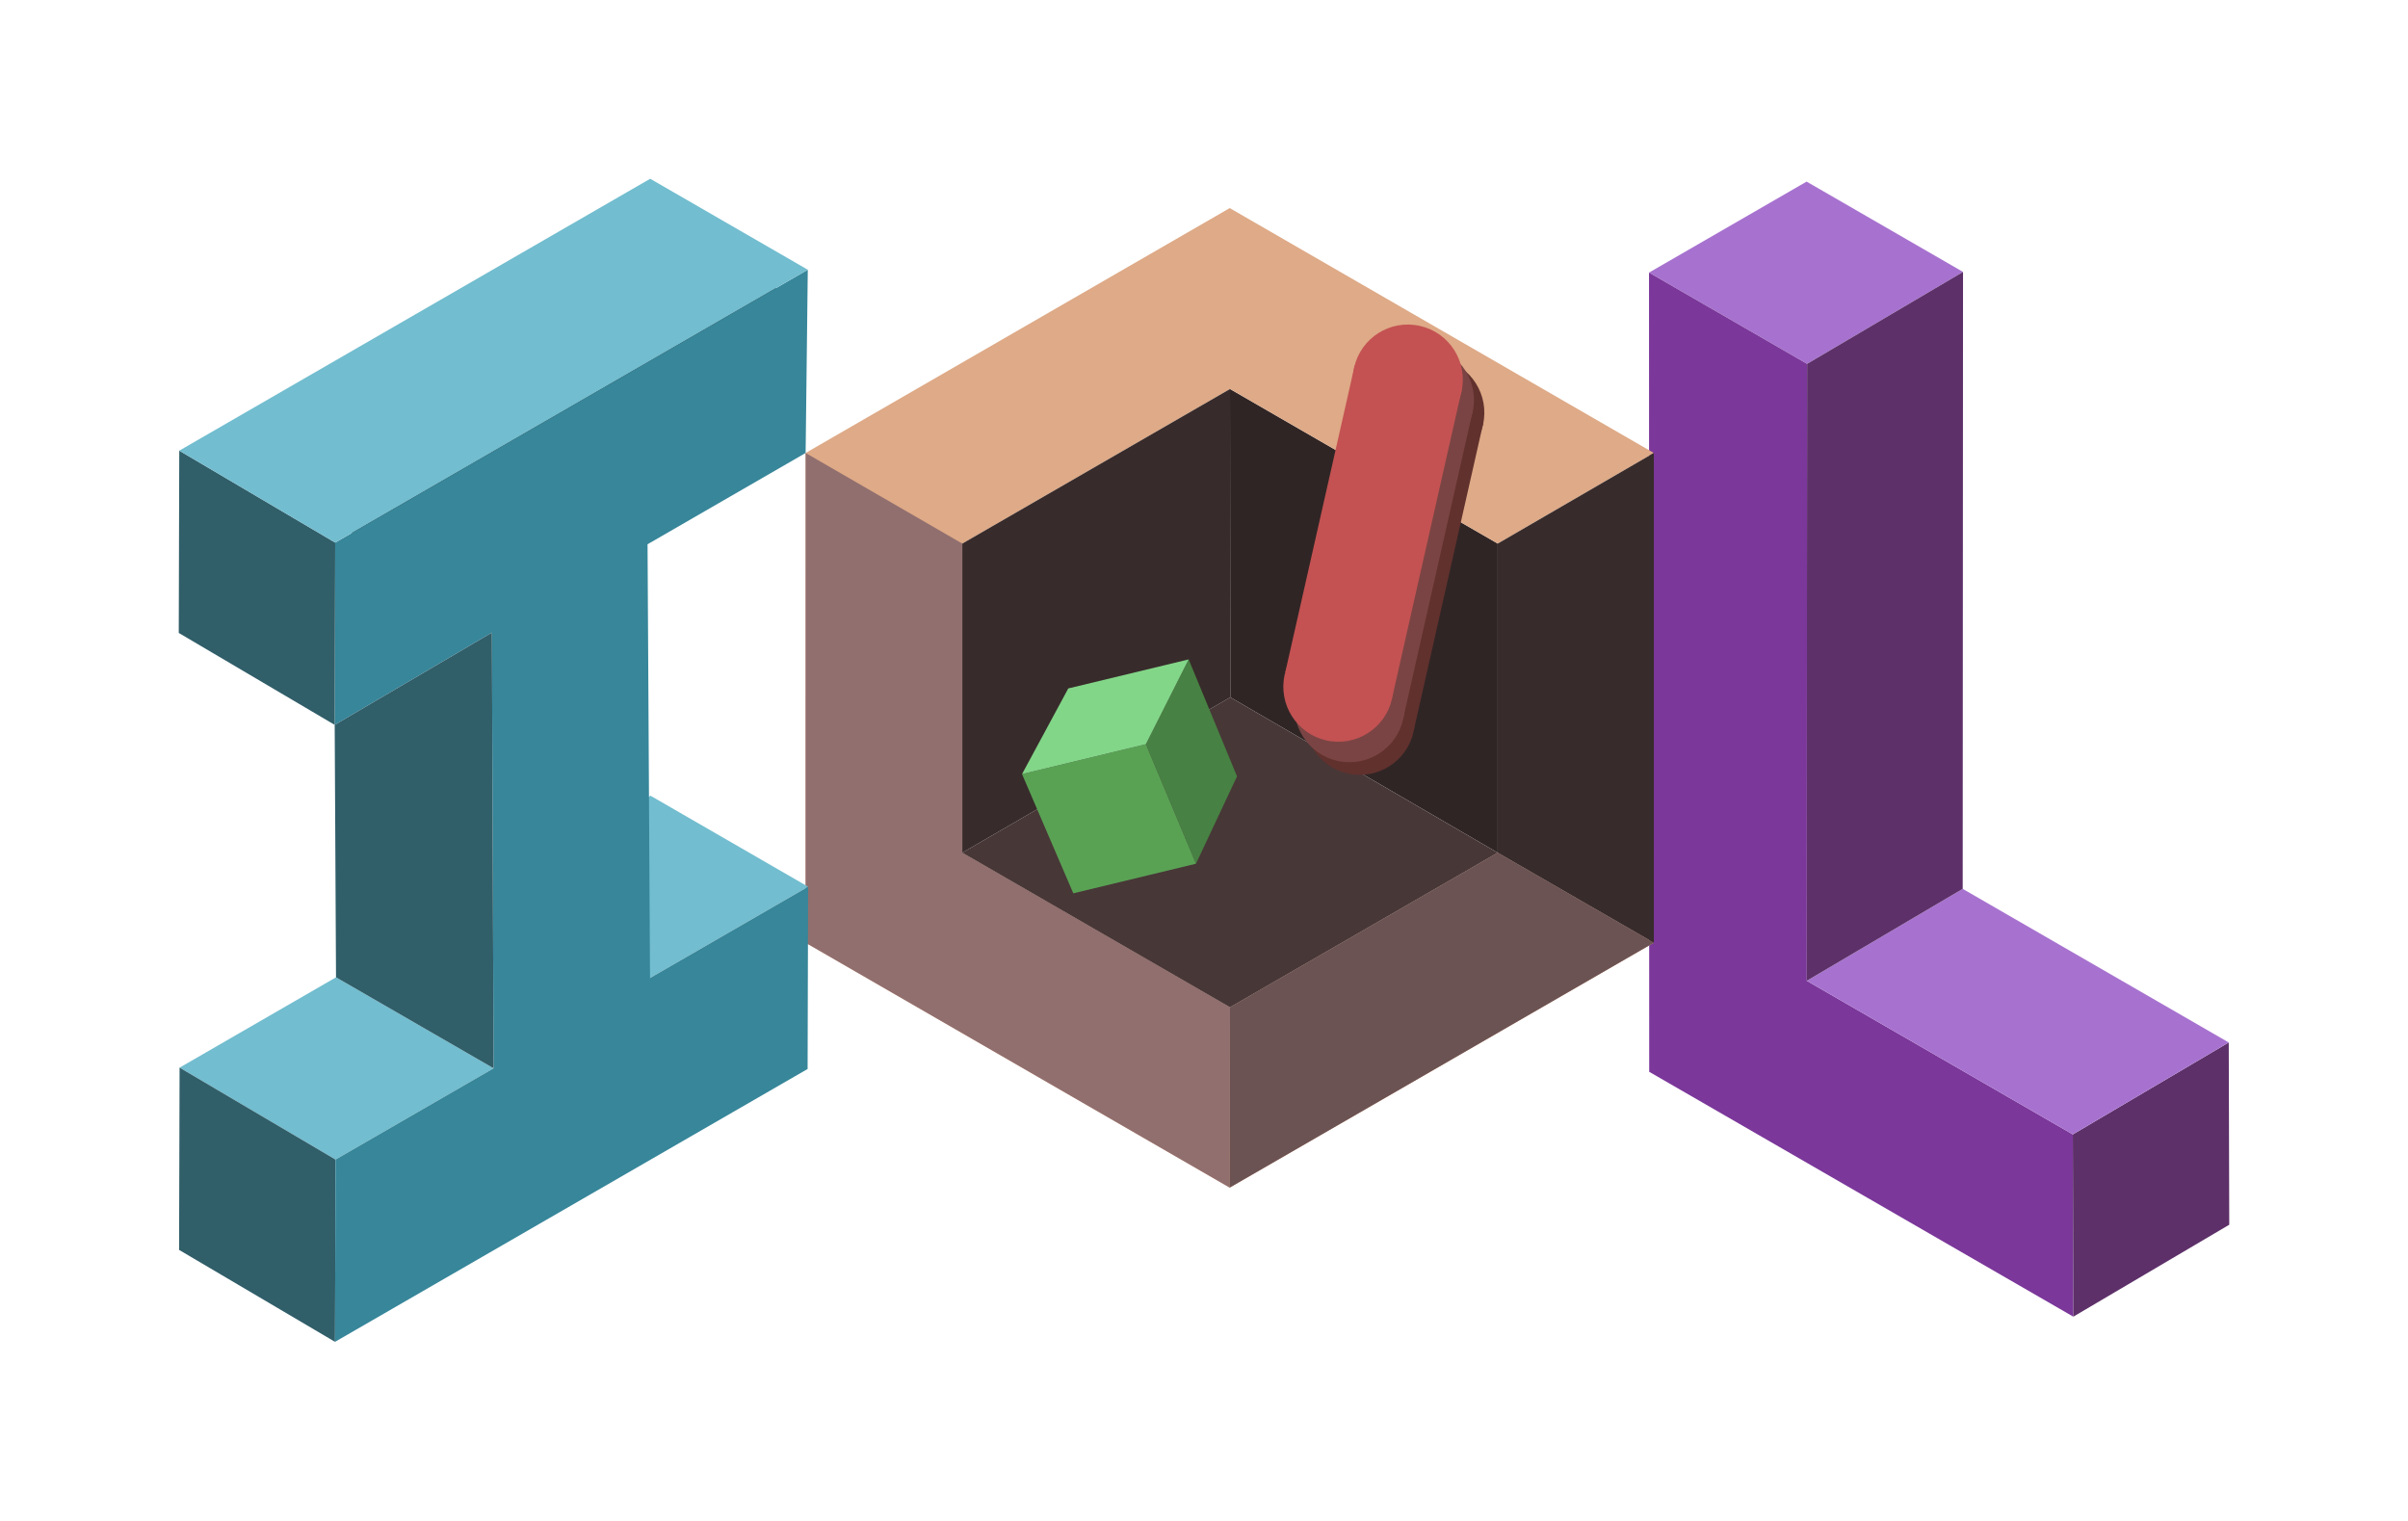 <?xml version="1.0" encoding="UTF-8" standalone="no"?>
<!-- Created with Inkscape (http://www.inkscape.org/) -->

<svg
   width="134.705mm"
   height="85.058mm"
   viewBox="0 0 134.705 85.058"
   version="1.1"
   id="svg5"
   inkscape:version="1.1 (c68e22c387, 2021-05-23)"
   sodipodi:docname="icland.svg"
   xmlns:inkscape="http://www.inkscape.org/namespaces/inkscape"
   xmlns:sodipodi="http://sodipodi.sourceforge.net/DTD/sodipodi-0.dtd"
   xmlns="http://www.w3.org/2000/svg"
   xmlns:svg="http://www.w3.org/2000/svg">
  <sodipodi:namedview
     id="namedview7"
     pagecolor="#505050"
     bordercolor="#ffffff"
     borderopacity="1"
     inkscape:pageshadow="0"
     inkscape:pageopacity="0"
     inkscape:pagecheckerboard="1"
     inkscape:document-units="mm"
     showgrid="false"
     inkscape:zoom="1.4289282"
     inkscape:cx="162.00954"
     inkscape:cy="139.61514"
     inkscape:window-width="1920"
     inkscape:window-height="991"
     inkscape:window-x="-9"
     inkscape:window-y="-9"
     inkscape:window-maximized="1"
     inkscape:current-layer="layer1"
     lock-margins="true"
     fit-margin-top="10"
     fit-margin-left="10"
     fit-margin-right="10"
     fit-margin-bottom="10" />
  <defs
     id="defs2" />
  <g
     inkscape:label="Layer 1"
     inkscape:groupmode="layer"
     id="layer1"
     transform="translate(-36.543,-161.845)">
    <g
       id="g36680"
       transform="translate(105.15,40.609)">
      <path
         style="fill:#a772cf;fill-opacity:1;stroke:none;stroke-width:0.265px;stroke-linecap:butt;stroke-linejoin:miter;stroke-opacity:1"
         d="m 32.484,141.589 -8.843,-5.106 8.815,-5.089 8.75,5.052 z"
         id="path36674" />
      <path
         style="fill:#7b379a;fill-opacity:1;stroke:none;stroke-width:0.265px;stroke-linecap:butt;stroke-linejoin:miter;stroke-opacity:1"
         d="m 32.484,141.589 -0.018,34.51 14.882,8.592 0.028,10.195 -23.725,-13.697 -0.01,-44.705 8.843,5.106 z"
         id="path48202" />
      <path
         style="fill:#5d3069;fill-opacity:1;stroke:none;stroke-width:0.265px;stroke-linecap:butt;stroke-linejoin:miter;stroke-opacity:1"
         d="m 47.348,184.691 0.028,10.195 8.723,-5.143 -0.028,-10.195 -8.723,5.143"
         id="path48206" />
      <path
         style="fill:#a772cf;fill-opacity:1;stroke:none;stroke-width:0.265px;stroke-linecap:butt;stroke-linejoin:miter;stroke-opacity:1"
         d="m 41.188,170.956 -8.723,5.143 14.882,8.592 8.723,-5.143 -14.882,-8.592"
         id="path48641" />
      <path
         style="fill:#5d3069;fill-opacity:1;stroke:none;stroke-width:0.265px;stroke-linecap:butt;stroke-linejoin:miter;stroke-opacity:1"
         d="m 41.188,170.956 0.018,-34.51 -8.723,5.143 -0.018,34.51 8.723,-5.143"
         id="path48643" />
    </g>
    <g
       id="g26785"
       transform="translate(33.029,36.827)">
      <path
         style="fill:#302525;fill-opacity:1;stroke:none;stroke-width:0.265px;stroke-linecap:butt;stroke-linejoin:miter;stroke-opacity:1"
         d="m 72.321,146.777 0.017,17.245 14.959,8.695 -3e-6,-17.293 z"
         id="path14745" />
      <path
         id="path2160"
         style="fill:#deaa87;stroke-width:3.329;stroke-linecap:round;stroke-linejoin:round"
         inkscape:transform-center-x="8.2961319e-06"
         inkscape:transform-center-y="-1.6780287e-05"
         d="M 72.306,136.658 48.581,150.356 v 27.396 l 23.725,13.697 23.725,-13.697 -8.733,-5.035 -14.976,8.646 -14.976,-8.646 v -17.293 l 14.976,-8.647 14.976,8.647 8.733,-5.068 z" />
      <path
         style="fill:#916f6f;stroke:none;stroke-width:0.265px;stroke-linecap:butt;stroke-linejoin:miter;stroke-opacity:1"
         d="m 48.581,150.356 8.764,5.068 v 17.293 l 14.976,8.646 -0.016,10.086 -23.725,-13.697 z"
         id="path2522" />
      <path
         style="fill:#6c5353;stroke:none;stroke-width:0.265px;stroke-linecap:butt;stroke-linejoin:miter;stroke-opacity:1"
         d="m 72.321,181.363 -0.016,10.086 23.725,-13.697 -8.733,-5.035 -14.976,8.646"
         id="path2946" />
      <path
         style="fill:#483737;stroke:none;stroke-width:0.265px;stroke-linecap:butt;stroke-linejoin:miter;stroke-opacity:1"
         d="m 72.338,164.022 -14.994,8.695 14.976,8.646 14.976,-8.646 z"
         id="path14111" />
      <g
         id="g4193"
         style="fill:#61312d;fill-opacity:1"
         transform="rotate(12.747,162.98,171.244)">
        <circle
           style="fill:#61312d;fill-opacity:1;stroke:none;stroke-width:0.427;stroke-linecap:round;stroke-linejoin:round"
           id="circle4187"
           cx="80.325"
           cy="166.215"
           r="3.077" />
        <circle
           style="fill:#61312d;fill-opacity:1;stroke:none;stroke-width:0.427;stroke-linecap:round;stroke-linejoin:round"
           id="circle4189"
           cx="80.325"
           cy="183.83"
           r="3.077" />
        <rect
           style="fill:#61312d;fill-opacity:1;stroke:none;stroke-width:0.425;stroke-linecap:round;stroke-linejoin:round"
           id="rect4191"
           width="6.144"
           height="17.61"
           x="77.252"
           y="166.084" />
      </g>
      <g
         id="g33659"
         style="fill:#7b4444;fill-opacity:1"
         transform="rotate(12.747,165.85,168.288)">
        <circle
           style="fill:#7b4444;fill-opacity:1;stroke:none;stroke-width:0.427;stroke-linecap:round;stroke-linejoin:round"
           id="circle33653"
           cx="80.325"
           cy="166.215"
           r="3.077" />
        <circle
           style="fill:#7b4444;fill-opacity:1;stroke:none;stroke-width:0.427;stroke-linecap:round;stroke-linejoin:round"
           id="circle33655"
           cx="80.325"
           cy="183.83"
           r="3.077" />
        <rect
           style="fill:#7b4444;fill-opacity:1;stroke:none;stroke-width:0.425;stroke-linecap:round;stroke-linejoin:round"
           id="rect33657"
           width="6.144"
           height="17.61"
           x="77.252"
           y="166.084" />
      </g>
      <g
         id="g4149"
         style="fill:#c45252;fill-opacity:1"
         transform="rotate(12.747,170.667,164.931)">
        <circle
           style="fill:#c45252;fill-opacity:1;stroke:none;stroke-width:0.427;stroke-linecap:round;stroke-linejoin:round"
           id="path3771"
           cx="80.325"
           cy="166.215"
           r="3.077" />
        <circle
           style="fill:#c45252;fill-opacity:1;stroke:none;stroke-width:0.427;stroke-linecap:round;stroke-linejoin:round"
           id="circle3853"
           cx="80.325"
           cy="183.83"
           r="3.077" />
        <rect
           style="fill:#c45252;fill-opacity:1;stroke:none;stroke-width:0.425;stroke-linecap:round;stroke-linejoin:round"
           id="rect4064"
           width="6.144"
           height="17.61"
           x="77.252"
           y="166.084" />
      </g>
      <path
         style="fill:#382b2b;fill-opacity:1;stroke:none;stroke-width:0.265px;stroke-linecap:butt;stroke-linejoin:miter;stroke-opacity:1"
         d="m 57.345,155.424 v 17.293 l 14.994,-8.695 -0.017,-17.245 z"
         id="path14378" />
      <g
         id="g7112">
        <g
           id="g7102">
          <g
             id="g7217"
             transform="rotate(106.604,69.965,166.049)">
            <path
               d="m 65.979,167.192 5.231,0.939 5.604,-4.597 -5.338,-0.804 z"
               style="fill:#478143;fill-opacity:1;fill-rule:evenodd;stroke:none;stroke-width:6.985;stroke-linecap:round;stroke-linejoin:round"
               id="path7120" />
            <path
               d="m 71.21,168.131 3.581,6.161 5.571,-4.655 -3.548,-6.103 z"
               style="fill:#59a254;fill-opacity:1;fill-rule:evenodd;stroke:none;stroke-width:6.985;stroke-linecap:round;stroke-linejoin:round"
               id="path7122" />
            <path
               d="m 65.979,167.192 5.231,0.939 3.581,6.161 -5.331,-1.11 z"
               style="fill:#82d688;fill-opacity:1;fill-rule:evenodd;stroke:none;stroke-width:6.985;stroke-linecap:round;stroke-linejoin:round"
               id="path7124" />
          </g>
        </g>
      </g>
      <path
         style="fill:#382b2b;fill-opacity:1;stroke:none;stroke-width:0.265px;stroke-linecap:butt;stroke-linejoin:miter;stroke-opacity:1"
         d="m 87.298,155.424 -1e-5,17.293 8.733,5.035 V 150.356 Z"
         id="path12706" />
    </g>
    <g
       id="g36672"
       transform="matrix(-1,0,0,1,103.697,40.292)">
      <path
         style="fill:#72bdcf;fill-opacity:1;stroke:none;stroke-width:0.265px;stroke-linecap:butt;stroke-linejoin:miter;stroke-opacity:1"
         d="m 30.791,176.258 -8.843,-5.106 8.815,-5.089 8.75,5.052 z"
         id="path43368" />
      <path
         style="fill:none;stroke:#000000;stroke-width:0.265px;stroke-linecap:butt;stroke-linejoin:miter;stroke-opacity:1"
         d="M 23.704,137.753 47.429,151.45"
         id="path42863" />
      <path
         style="fill:#72bdcf;fill-opacity:1;stroke:none;stroke-width:0.265px;stroke-linecap:butt;stroke-linejoin:miter;stroke-opacity:1"
         d="m 48.385,186.416 -8.843,-5.106 8.815,-5.089 8.75,5.052 z"
         id="path43374" />
      <path
         style="fill:#305e69;fill-opacity:1;stroke:none;stroke-width:0.265px;stroke-linecap:butt;stroke-linejoin:miter;stroke-opacity:1"
         d="m 48.385,186.416 0.028,10.195 8.723,-5.143 -0.028,-10.195 -8.723,5.143"
         id="path43413" />
      <path
         style="fill:#37869a;fill-opacity:1;stroke:none;stroke-width:0.265px;stroke-linecap:butt;stroke-linejoin:miter;stroke-opacity:1"
         d="m 21.966,136.642 0.121,10.249 8.843,5.106 -0.139,24.262 -8.843,-5.106 0.028,10.195 26.437,15.263 -0.028,-10.195 -8.843,-5.106 0.095,-24.371 8.794,5.161 -0.028,-10.195 z"
         id="path43848" />
      <path
         style="fill:#305e69;fill-opacity:1;stroke:none;stroke-width:0.265px;stroke-linecap:butt;stroke-linejoin:miter;stroke-opacity:1"
         d="m 48.431,162.1 8.723,-5.143 -0.028,-10.195 -8.723,5.143 z"
         id="path45115" />
      <path
         style="fill:#72bdcf;fill-opacity:1;stroke:none;stroke-width:0.265px;stroke-linecap:butt;stroke-linejoin:miter;stroke-opacity:1"
         d="m 21.966,136.642 26.437,15.263 8.723,-5.143 -26.344,-15.21 -8.815,5.089"
         id="path45117" />
      <path
         style="fill:#305e69;fill-opacity:1;stroke:none;stroke-width:0.265px;stroke-linecap:butt;stroke-linejoin:miter;stroke-opacity:1"
         d="m 39.542,181.31 8.815,-5.089 0.074,-14.12 -8.794,-5.161 -0.095,24.371"
         id="path45588" />
    </g>
  </g>
</svg>
